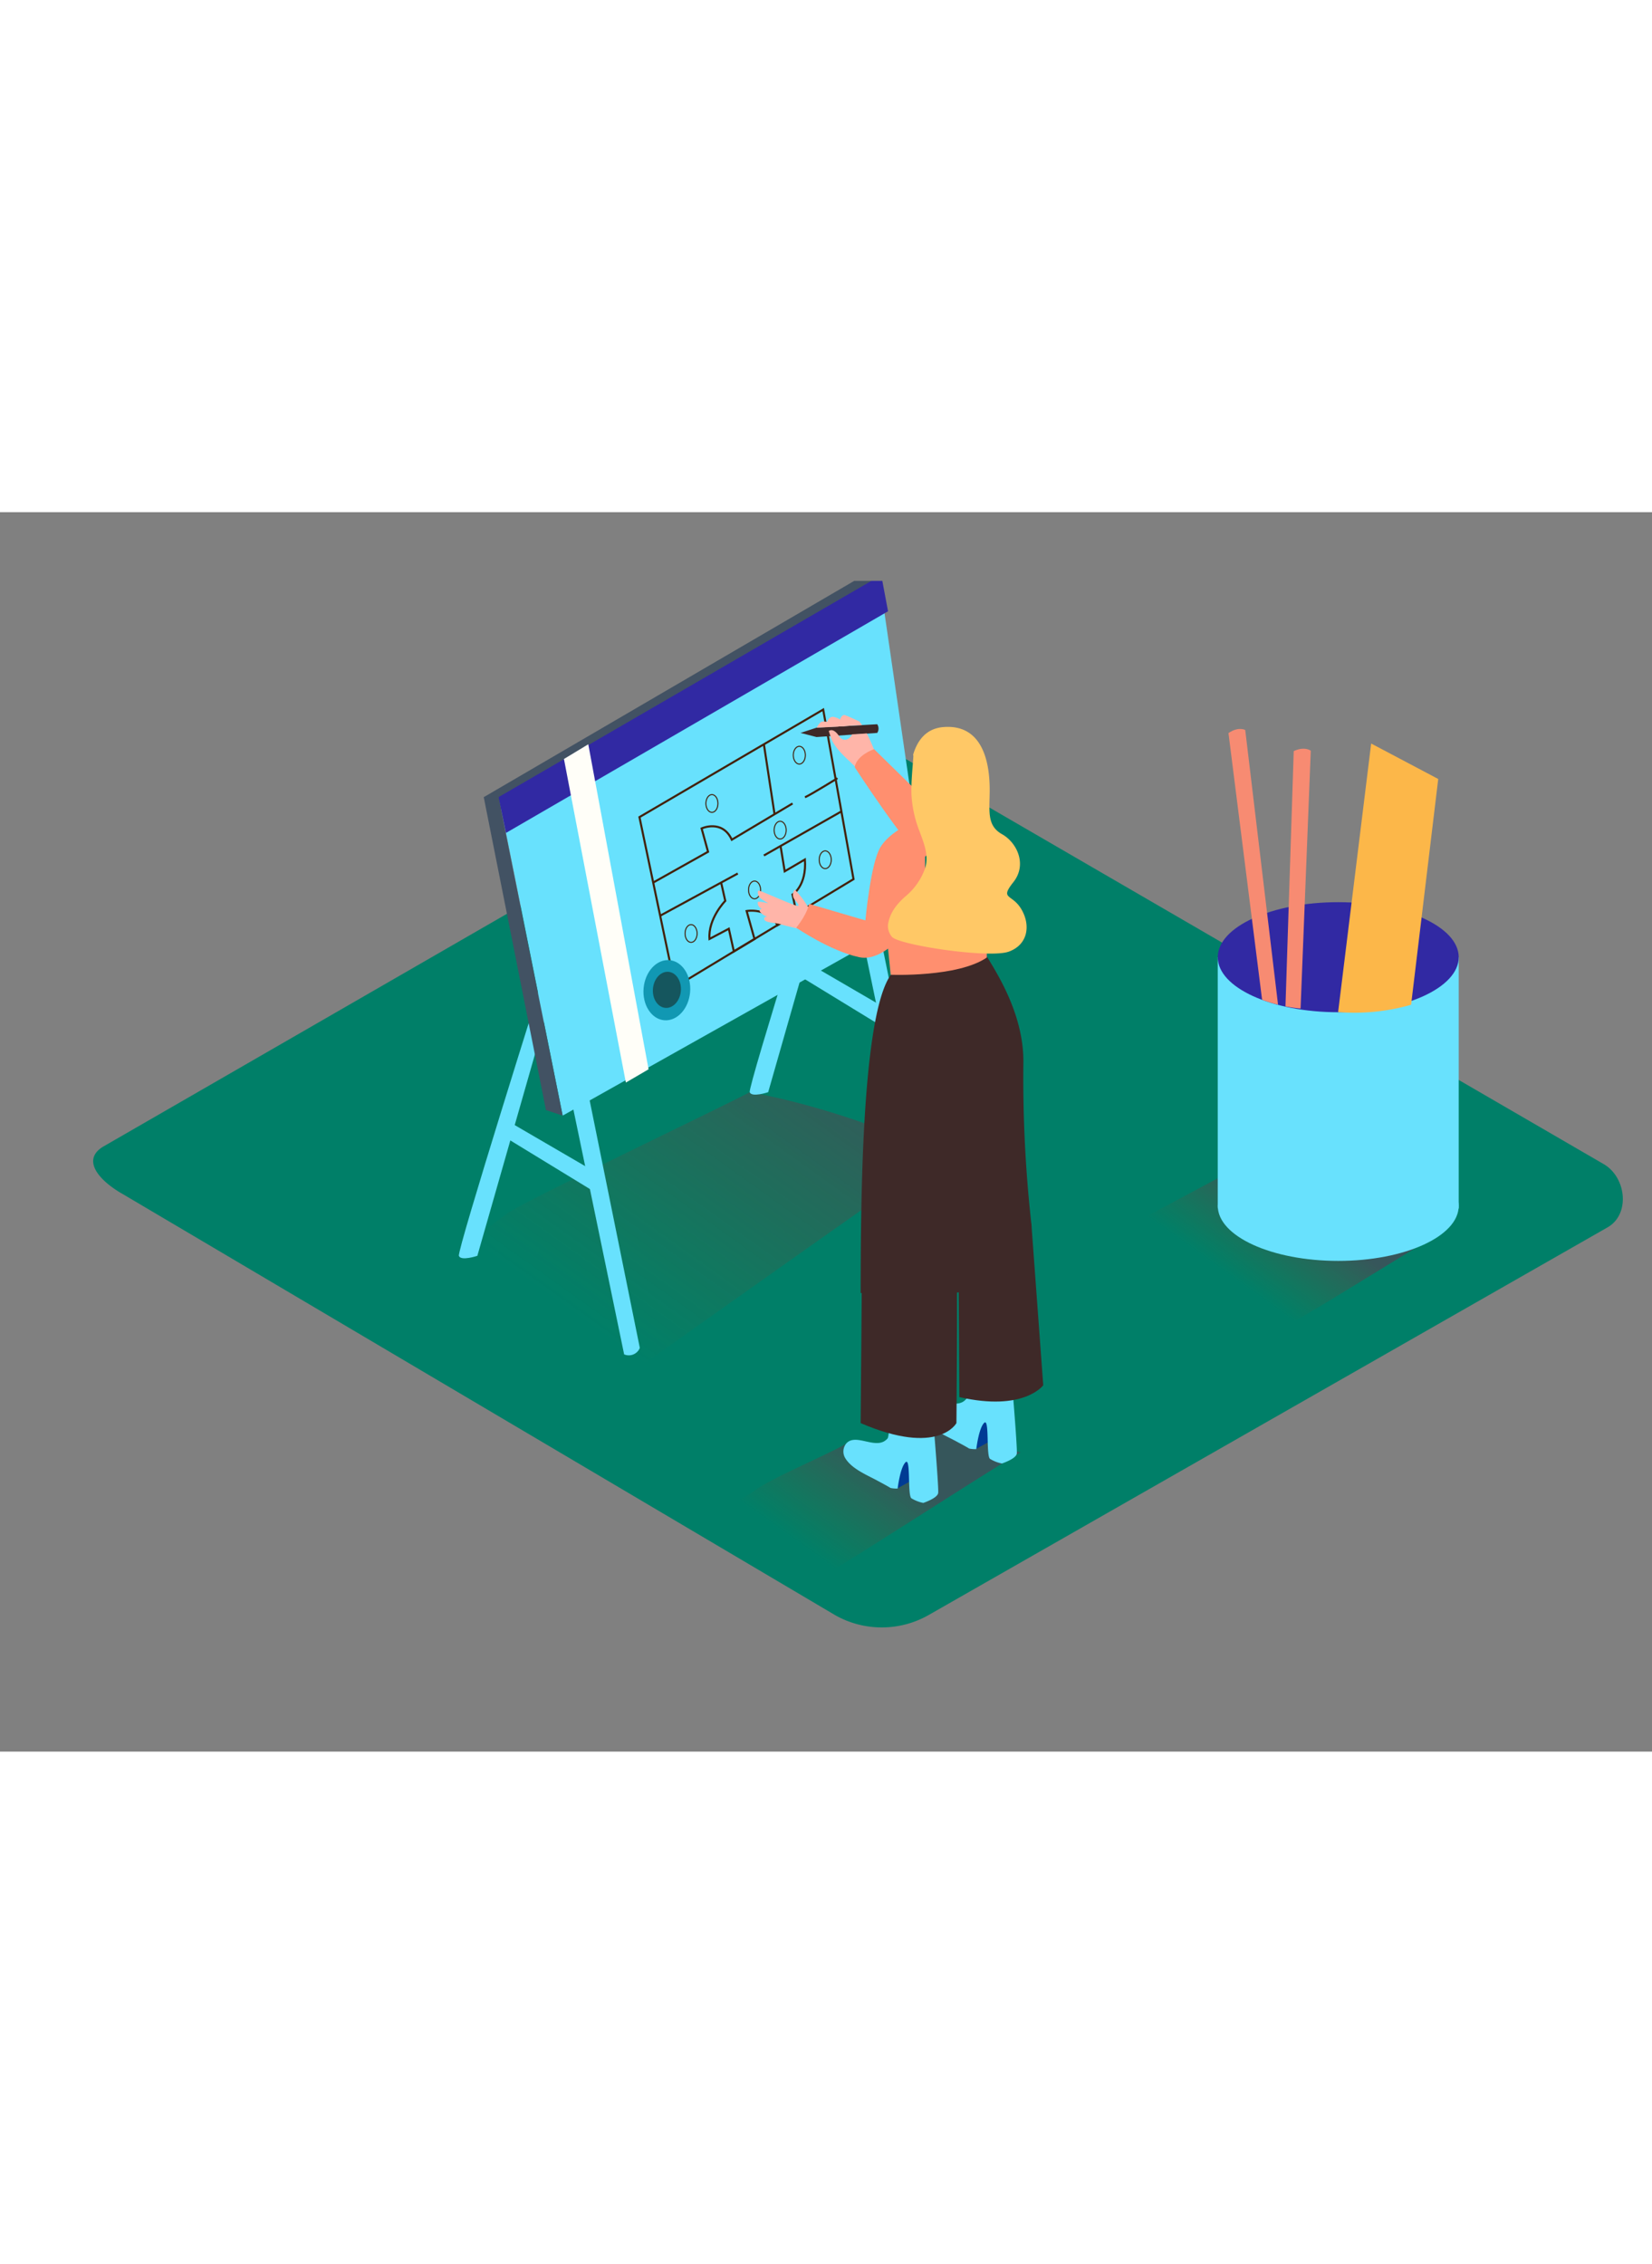 <svg id="Layer_2" data-name="Layer 2" xmlns="http://www.w3.org/2000/svg" xmlns:xlink="http://www.w3.org/1999/xlink" viewBox="0 0 400 300" data-imageid="bartender-2" imageName="Architect" class="illustrations_image" style="width: 219px;"><rect x="0" y="0" width="400" height="300" fill="#808080" stroke="none"/><defs><linearGradient id="linear-gradient" x1="144.03" y1="198.16" x2="198.26" y2="122.4" gradientUnits="userSpaceOnUse"><stop offset="0" stop-color="#aa4200" stop-opacity="0"/><stop offset="0.98" stop-color="#aa003d"/></linearGradient><linearGradient id="linear-gradient-2" x1="197.46" y1="252.73" x2="214.43" y2="229.02" xlink:href="#linear-gradient"/><linearGradient id="linear-gradient-3" x1="301.23" y1="187.47" x2="314.78" y2="168.54" xlink:href="#linear-gradient"/></defs><title>PP</title><path d="M202.26,267,29.76,165.07c-5.49-3.08-10.2-8.15-4.85-11.46L198,53.83c2.6-1.61,6.54-2.66,9.18-1.13L388.29,157.79c5.49,3.19,6.48,12.1,1,15.29L225,266.86A22.94,22.94,0,0,1,202.26,267Z" fill="#007f68"/><path d="M181.52,140.39c-4.84,2.69-54.47,26.34-58.39,29.15-3.69,2.65-21,15.66-24.72,18.26,6.94,4.94,36.49,26.28,41.54,29.4,3.62-1.95,75.66-53.72,87.2-61.05C220.18,151.06,198.54,143.42,181.52,140.39Z" opacity="0.32" fill="url(#linear-gradient)"/><path d="M220.6,218.11v0c-1.78,3-3.81,6.18-7.19,7.6a14.36,14.36,0,0,1-5,1c-2.66.11-1.09-2.69-3.54-1.23-4.33,2.57-17.63,8.12-21.73,11.06-3.69,2.65-6.16,3.24-9.89,5.84,6.94,4.94,19.2,13,24.25,16.16,6.7-3.61,42.93-27.23,49.58-30.92Z" opacity="0.32" fill="url(#linear-gradient-2)"/><path d="M204.1,77.12,186,140.39s-4,1.34-4.47,0,20.57-68,20.57-68Z" fill="#68e1fd" class="target-color"/><path d="M207.23,95.45c.22.67,14.31,68.85,14.31,68.85a2.87,2.87,0,0,0,3.8-1.56L211.7,95.45Z" fill="#68e1fd" class="target-color"/><polygon points="194.04 108.2 214.38 120.04 214.38 124.96 192.8 111.77 194.04 108.2" fill="#68e1fd" class="target-color"/><path d="M133.68,116.7,115.58,180s-4,1.34-4.47,0,20.57-68,20.57-68Z" fill="#68e1fd" class="target-color"/><path d="M136.81,135c.22.67,14.31,68.85,14.31,68.85a2.87,2.87,0,0,0,3.8-1.56L141.28,135Z" fill="#68e1fd" class="target-color"/><polygon points="123.62 147.77 143.97 159.62 143.97 164.53 122.39 151.35 123.62 147.77" fill="#68e1fd" class="target-color"/><polygon points="117.13 68.98 206.83 16.63 211 16.63 209.99 20.51 120.93 72.16 117.13 68.98" fill="#425263"/><polygon points="136.24 146.06 120.93 69.74 213.03 16.63 224.66 96.41 136.24 146.06" fill="#68e1fd" class="target-color"/><polygon points="122.51 77.64 215.02 23.99 213.64 16.63 211 16.63 120.7 68.98 122.51 77.64" fill="#3129a3"/><polygon points="120.7 68.98 117.13 68.98 132.19 144.72 136.24 146.06 120.7 68.98" fill="#425263"/><polygon points="162.4 109.82 154.83 73.81 199.32 47.78 206.66 88.83 166.41 113.14 162.4 109.82" fill="none" stroke="#42210b" stroke-miterlimit="10" stroke-width="0.5"/><path d="M158.16,89.65l13.28-7.45-1.56-5.65s5-2.3,7.31,2.73l14.71-8.77" fill="none" stroke="#42210b" stroke-miterlimit="10" stroke-width="0.5"/><path d="M194.91,69c1.07-.39,9.29-5.47,7.42-4.34" fill="none" stroke="#42210b" stroke-miterlimit="10" stroke-width="0.5"/><line x1="184.96" y1="56.18" x2="187.54" y2="73.1" fill="none" stroke="#42210b" stroke-miterlimit="10" stroke-width="0.5"/><line x1="159.84" y1="97.68" x2="178.64" y2="87.46" fill="none" stroke="#42210b" stroke-miterlimit="10" stroke-width="0.5"/><line x1="184.96" y1="83.1" x2="203.73" y2="72.43" fill="none" stroke="#42210b" stroke-miterlimit="10" stroke-width="0.5"/><path d="M174.61,89.65l1,4.43s-4.21,4.28-3.82,9.22l4.68-2.47,1.22,5.49,5-3-1.91-6.78s5.16-.94,7.46,3.43l4.65-2.81-1-4.6s3.48-2.13,3-8.49L190,86.93l-1-6.11" fill="none" stroke="#42210b" stroke-miterlimit="10" stroke-width="0.5"/><ellipse cx="172.38" cy="70.51" rx="1.46" ry="2.15" fill="none" stroke="#42210b" stroke-miterlimit="10" stroke-width="0.25"/><ellipse cx="193.54" cy="58.82" rx="1.46" ry="2.15" fill="none" stroke="#42210b" stroke-miterlimit="10" stroke-width="0.25"/><ellipse cx="188.9" cy="76.96" rx="1.46" ry="2.15" fill="none" stroke="#42210b" stroke-miterlimit="10" stroke-width="0.25"/><ellipse cx="199.81" cy="84.13" rx="1.46" ry="2.15" fill="none" stroke="#42210b" stroke-miterlimit="10" stroke-width="0.25"/><ellipse cx="182.7" cy="91.43" rx="1.46" ry="2.15" fill="none" stroke="#42210b" stroke-miterlimit="10" stroke-width="0.25"/><ellipse cx="167.33" cy="101.98" rx="1.46" ry="2.15" fill="none" stroke="#42210b" stroke-miterlimit="10" stroke-width="0.25"/><ellipse cx="161.46" cy="115.7" rx="7.3" ry="5.65" transform="translate(31.95 266.31) rotate(-84.93)" fill="#1198b3"/><ellipse cx="161.47" cy="115.61" rx="4.38" ry="3.39" transform="translate(32.05 266.24) rotate(-84.93)" fill="#15565e"/><polygon points="136.55 59.74 151.54 138.06 157.04 134.85 142.44 56.18 136.55 59.74" fill="#fffef8"/><path d="M200,97.58s-4.35-1.78-4.54-2.34a25.81,25.81,0,0,0-3-3.88,1.86,1.86,0,0,0-.19,2.23c.71.9,1.28,1.37,1,1.7s-9.14-3.74-9.56-3.69-.28,1.42.71,2.08l1.61,1s-2.44-.62-2.55-.28a1.43,1.43,0,0,0,1,1.56s-1.14.28-.14,1.09a3.5,3.5,0,0,0,1.42.85s-1,0-.66.76,3,.76,3.6,1a65.39,65.39,0,0,0,10.32,2.08C201.07,101.77,200,97.58,200,97.58Z" fill="#ffb5a9"/><path d="M197.71,52.16l14.69-.83a1.9,1.9,0,0,1,0,2.1l-14.69,1-3.88-1Z" fill="#3e2928"/><path d="M209.87,53.54c-1.19.12-2.39.17-3.59.24,0,.49-1.74,2.44-3.12.41s-2.3-1.34-2.49-1.21c.08.23.23.69.5,1.53.83,2.64,4.36,5.55,5,6.23s4.28,3.91,4.28,3.91l3.13-1A46.46,46.46,0,0,0,209.87,53.54Z" fill="#ffb5a9"/><path d="M203.19,51.86l1,0a39.15,39.15,0,0,1,4.55-.29c-.4-.6-.66-.91-.66-.91s-2.52-1.18-3.4-1.51-1.3,1.07-1.3,1.07-.22-.35-1.43-.64-1.66,1.17-1.66,1.17l-.91-.09c-.91-.09-1.62,1.5-1.62,1.5l5.21-.24A.67.67,0,0,1,203.19,51.86Z" fill="#ffb5a9"/><path d="M231.48,76.62c-1.09-.84-19.84-19.26-19.84-19.26s-4.26,1.45-4.69,4.38c0,0,12.65,19.43,16.57,22.08" fill="#ff8f6f"/><path d="M236.34,226.74l4.46-2.47-1.13-6.37s-6.65.62-7.23,3" fill="#003b94"/><path d="M234.67,226.65c-1-.61-2.06-1.16-3.09-1.72-2.58-1.41-6.3-2.87-7.89-5.52a3.08,3.08,0,0,1,.2-3.46c2.35-2.83,7.45,1.82,10.07-1.31.52-.62.75-10.44.75-10.44l10,2.68s1.69,19.73,1.49,21-3.61,2.39-3.61,2.39a8.81,8.81,0,0,1-2.87-1.12c-1-.76-.1-10-1.42-8.72s-1.91,6.36-1.91,6.36A6.84,6.84,0,0,1,234.67,226.65Z" fill="#68e1fd" class="target-color"/><path d="M217.31,236.28l4.46-2.47-1.13-6.37s-6.65.62-7.23,3" fill="#003b94"/><path d="M215.63,236.19c-1-.61-2.06-1.16-3.09-1.72-2.58-1.41-6.3-2.87-7.89-5.52a3.08,3.08,0,0,1,.2-3.46c2.35-2.83,7.45,1.82,10.07-1.31.52-.62.75-10.44.75-10.44l10,2.68s1.69,19.73,1.49,21-3.61,2.39-3.61,2.39a8.81,8.81,0,0,1-2.87-1.12c-1-.76-.1-10-1.42-8.72s-1.91,6.36-1.91,6.36A6.84,6.84,0,0,1,215.63,236.19Z" fill="#68e1fd" class="target-color"/><path d="M249.72,172.13l2.88,39.2s-4.66,6.44-20.32,2.86h0l-.15-26.43" fill="#3e2928"/><path d="M231.58,179.89c.34,3.38,0,40.6,0,40.6s-4.33,8.11-23.19,0l.26-31.63" fill="#3e2928"/><path d="M248.11,182.18A76.41,76.41,0,0,1,232.65,189l-.12-.05a1.06,1.06,0,0,0-1.43.53,81.68,81.68,0,0,1-10.15,2.3c-4.4.71-8-2.55-12.56-2.78.05-17.31-.08-66.6,7.29-77l21.78-7.29c.1,1.8,10.58,13.94,10.33,28.74a318.55,318.55,0,0,0,2,39.39" fill="#3e2928"/><path d="M213.66,92.12l2,19.85s16.26.66,23.28-4.18V91" fill="#ff8f6f"/><path d="M224,74s-7.68,2.07-10.8,7.05c-2.4,3.83-3.66,17.76-3.66,17.76l-13.63-4s-.38,2.38-3.12,5.77c0,0,8.15,5.61,15.26,7.14s14.67-10.58,14.67-10.58,1.57,5,1.26-.34" fill="#ff8f6f"/><path d="M219.1,93.11A15.57,15.57,0,0,0,224,86.18c.92-3.14-.24-5.9-1.31-8.82a28.41,28.41,0,0,1-2-9.07c-.09-3.06.26-6.12.46-9.17a.88.88,0,0,0-.06-.39c1-3.44,3.13-6.36,7.28-6.71,10.73-.91,11.33,11,11.26,15.81s-.6,8.1,3,10.12,6.13,7.32,2.74,11.6-.35,2.72,1.92,6.53,1.68,8.56-3,10.28S218,104.84,216,102.83a4.12,4.12,0,0,1-1-2.92C215.37,97.13,217,95,219.1,93.11Z" fill="#ffc866"/><path d="M313.1,196c6.7-3.61,30.15-18.44,36.8-22.14L302.76,157l-30.21,16.16C279.55,176.79,303.41,190,313.1,196Z" opacity="0.32" fill="url(#linear-gradient-3)"/><path d="M294.85,107.72v60.71s58.35,3.24,58.35,0V107.72" fill="#68e1fd" class="target-color"/><ellipse cx="324.03" cy="167.91" rx="29.17" ry="13.32" fill="#68e1fd" class="target-color"/><ellipse cx="324.03" cy="107.72" rx="29.17" ry="13.32" fill="#3129a3"/><path d="M305.84,118.09l.2.11c1.12.39,2.25.74,3.41,1l-7.94-66.48s-1.66-.91-4.06.75L305.59,118Z" fill="#f78b72"/><path d="M314.91,120.14l2.47-62.4s-1.49-1.16-4.13.1l-2,61.78A32.7,32.7,0,0,0,314.91,120.14Z" fill="#f78b72"/><path d="M324,121,332,56l16.24,8.58-6.57,54.65A49.63,49.63,0,0,1,324,121Z" fill="#fcb749"/></svg>